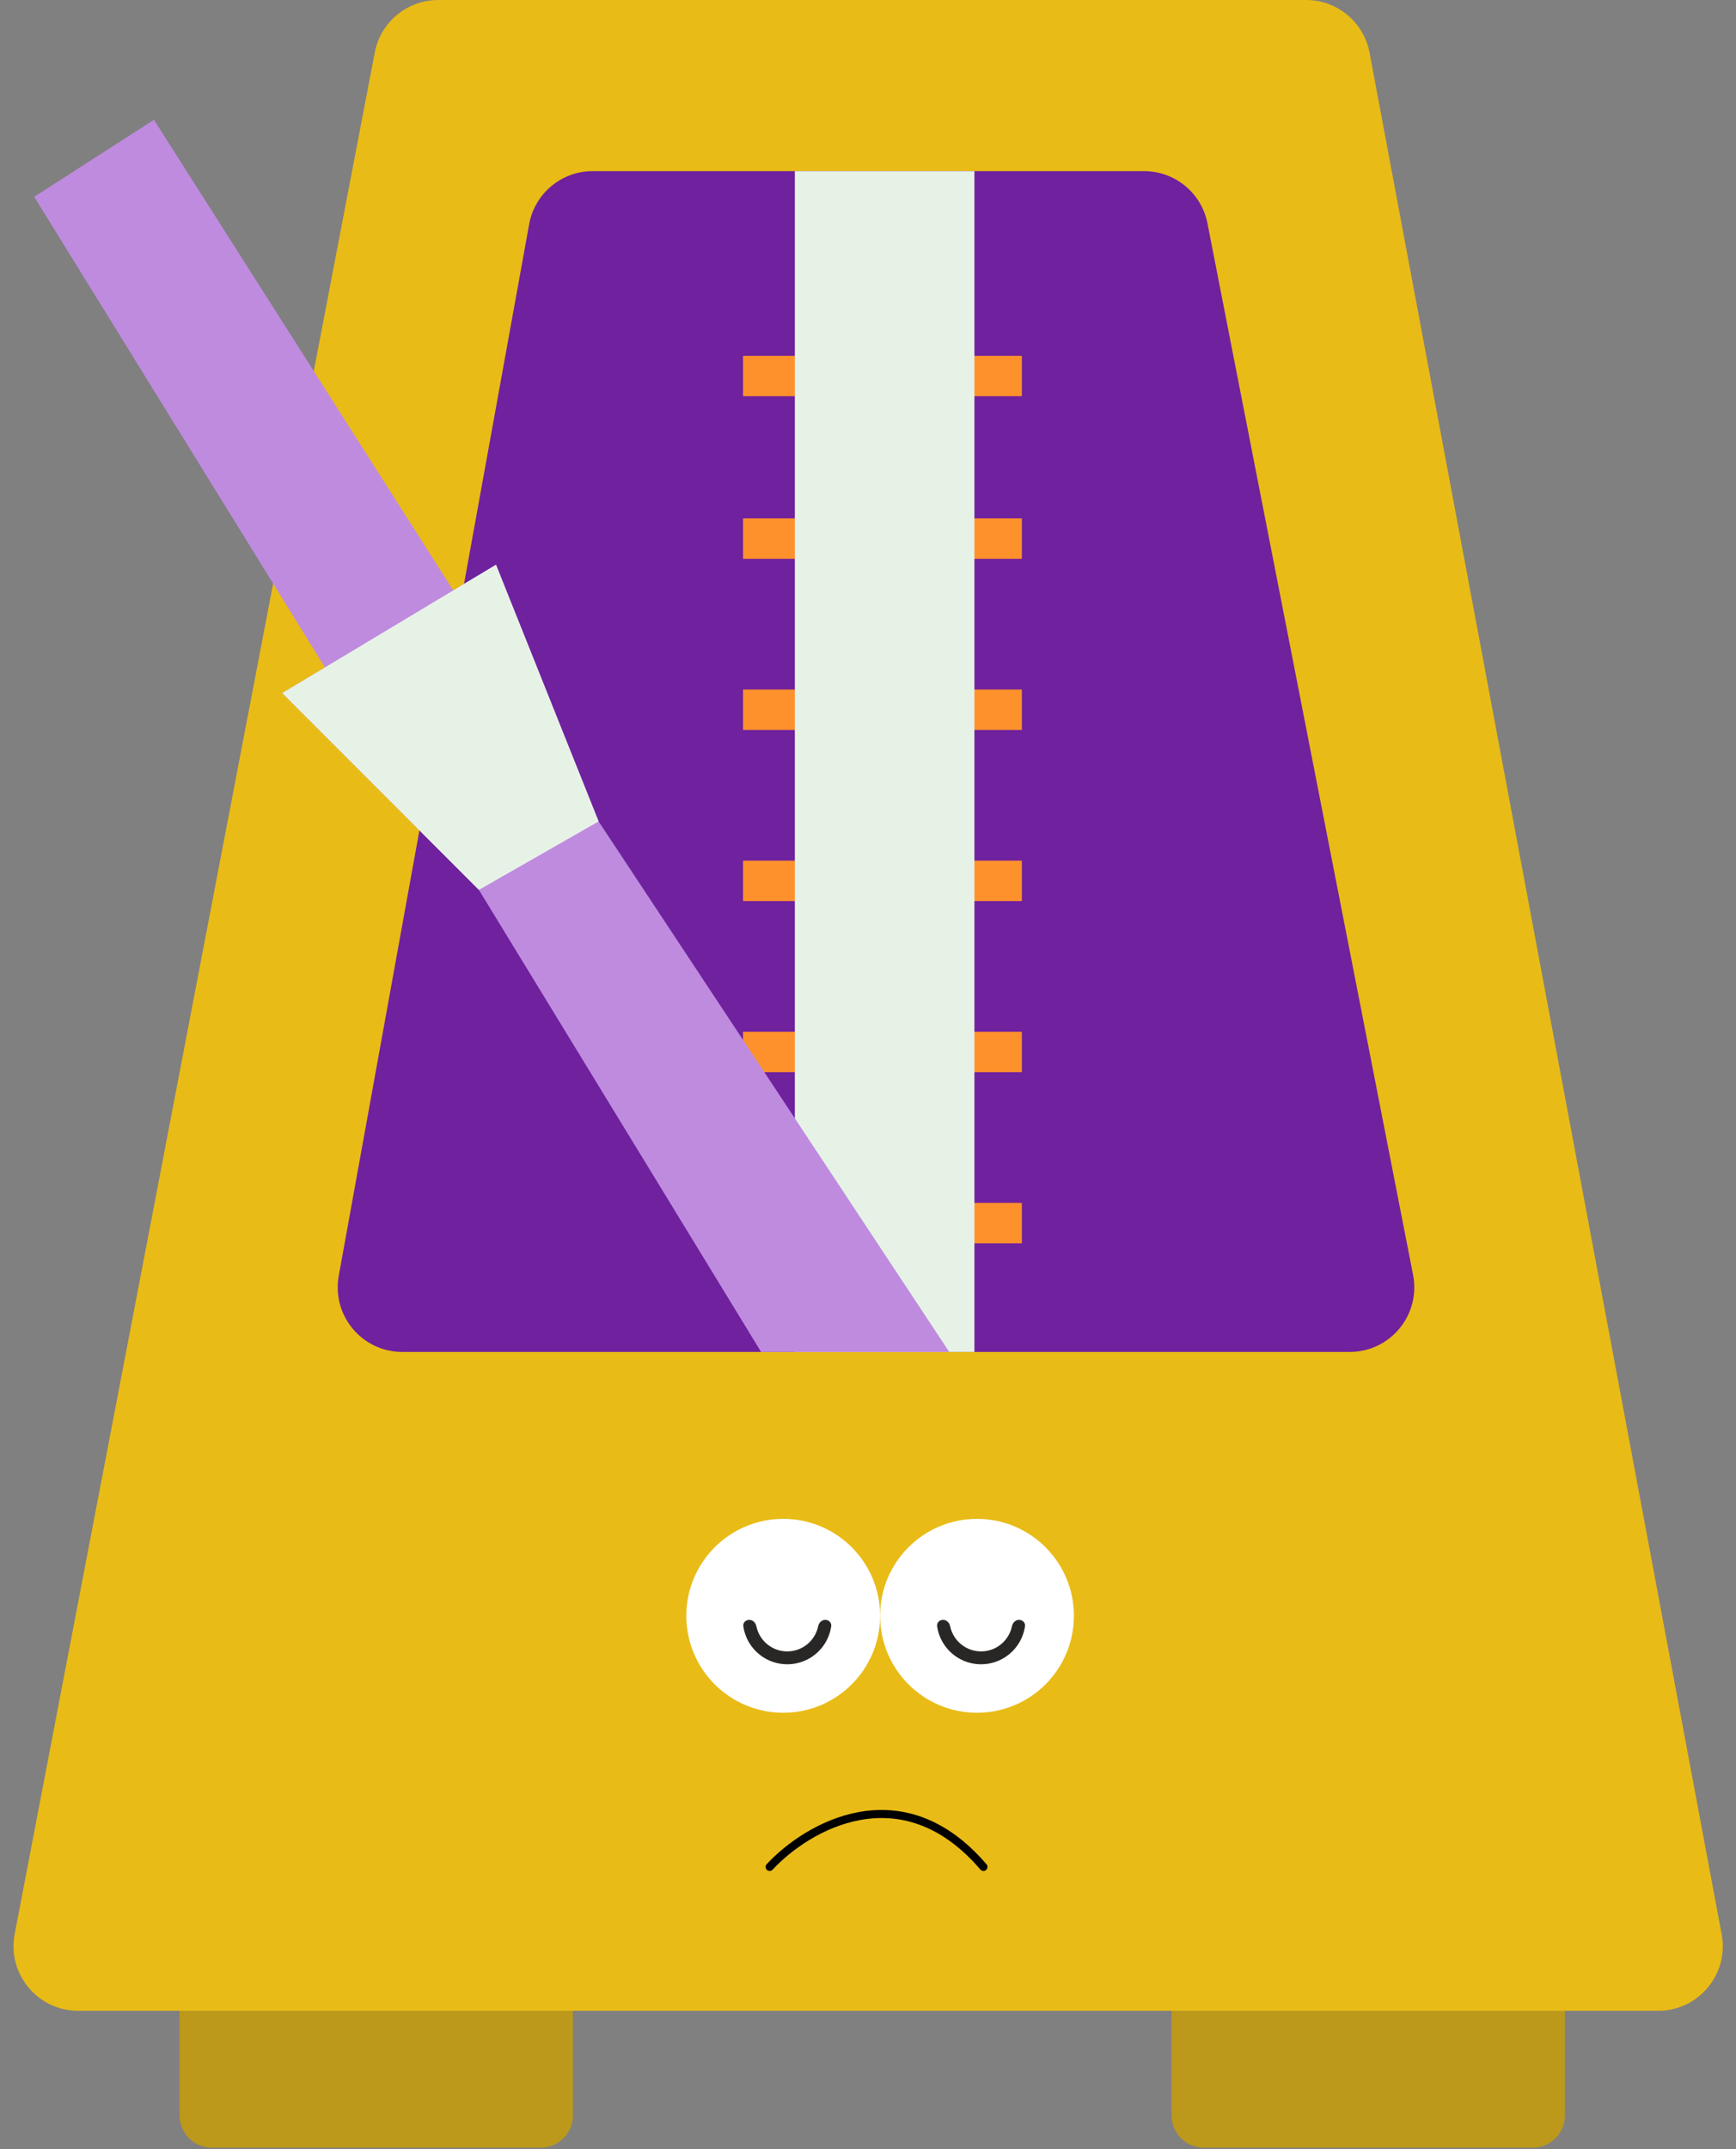 <svg width="215" height="266" viewBox="0 0 215 266" fill="none" xmlns="http://www.w3.org/2000/svg">
<rect x="0" y="0" width="215" height="266" fill="#808080" stroke="none"/>
<path d="M145.1 246.773H193.819V261.837C193.819 264.047 192.028 265.837 189.819 265.837H149.1C146.89 265.837 145.1 264.047 145.1 261.837V246.773Z" fill="#BC991B"/>
<path d="M22.24 246.773H70.959V261.837C70.959 264.047 69.169 265.837 66.959 265.837H26.24C24.031 265.837 22.24 264.047 22.24 261.837V246.773Z" fill="#BC991B"/>
<path d="M161.757 0H54.273C50.434 0 47.137 2.726 46.415 6.495L1.819 239.387C0.875 244.319 4.655 248.892 9.676 248.892H205.362C210.37 248.892 214.147 244.342 213.225 239.419L169.62 6.528C168.912 2.743 165.607 0 161.757 0Z" fill="#E9BB17"/>
<path d="M141.69 21.182H73.406C69.538 21.182 66.223 23.95 65.534 27.756L41.955 157.914C41.065 162.823 44.837 167.34 49.827 167.34H167.156C172.191 167.34 175.974 162.745 175.007 157.804L149.541 27.646C148.807 23.891 145.516 21.182 141.69 21.182Z" fill="#6F219E"/>
<path d="M92.025 46.542H101.558V66.665M101.558 66.665H92.025M101.558 66.665V87.847M101.558 87.847H92.025M101.558 87.847V109.03M101.558 109.03H92.025M101.558 109.03V130.212M101.558 130.212H92.025M101.558 130.212V151.394H92.025" stroke="#FF912C" stroke-width="5"/>
<path d="M126.555 46.542H117.023V66.665M117.023 66.665H126.555M117.023 66.665V87.847M117.023 87.847H126.555M117.023 87.847V109.03M117.023 109.03H126.555M117.023 109.03V130.212M117.023 130.212H126.555M117.023 130.212V151.394H126.555" stroke="#FF912C" stroke-width="5"/>
<path d="M98.439 167.34V21.182H120.681V167.34H98.439Z" fill="#E7F2E7"/>
<path d="M94.261 167.34L59.31 110.148L34.951 85.788L40.246 82.611L4.236 24.36L19.064 14.828L56.133 73.079L61.428 69.901L74.138 101.675L117.561 167.34H94.261Z" fill="#BF8BDF"/>
<path d="M95.32 231.082C99.91 226.139 111.631 219.22 121.798 231.082" stroke="black" stroke-linecap="round"/>
<path d="M61.429 69.901L34.951 85.788L59.311 110.148L74.138 101.675L61.429 69.901Z" fill="#E7F2E7"/>
<path d="M97 212C103.627 212 109 206.627 109 200C109 193.373 103.627 188 97 188C90.373 188 85 193.373 85 200C85 206.627 90.373 212 97 212Z" fill="white"/>
<path d="M121 212C127.627 212 133 206.627 133 200C133 193.373 127.627 188 121 188C114.373 188 109 193.373 109 200C109 206.627 114.373 212 121 212Z" fill="white"/>
<path d="M102.205 200.5C102.645 200.5 103.007 200.858 102.944 201.293C102.878 201.743 102.757 202.183 102.582 202.605C102.306 203.272 101.901 203.878 101.39 204.389C100.879 204.9 100.273 205.305 99.605 205.581C98.938 205.858 98.223 206 97.501 206C96.778 206 96.063 205.858 95.396 205.581C94.728 205.305 94.122 204.9 93.611 204.389C93.101 203.878 92.696 203.272 92.419 202.605C92.245 202.183 92.124 201.743 92.058 201.293C91.995 200.858 92.357 200.5 92.796 200.5C93.236 200.5 93.584 200.86 93.673 201.29C93.723 201.531 93.795 201.767 93.89 201.996C94.086 202.47 94.374 202.901 94.737 203.264C95.1 203.626 95.531 203.914 96.005 204.111C96.479 204.307 96.987 204.408 97.501 204.408C98.014 204.408 98.522 204.307 98.996 204.111C99.47 203.914 99.901 203.626 100.265 203.264C100.627 202.901 100.915 202.47 101.112 201.996C101.206 201.767 101.279 201.531 101.328 201.29C101.417 200.86 101.766 200.5 102.205 200.5Z" fill="#292626"/>
<path d="M126.205 200.5C126.645 200.5 127.007 200.858 126.944 201.293C126.878 201.743 126.757 202.183 126.582 202.605C126.306 203.272 125.901 203.878 125.39 204.389C124.879 204.9 124.273 205.305 123.606 205.581C122.938 205.858 122.223 206 121.501 206C120.779 206 120.064 205.858 119.396 205.581C118.729 205.305 118.123 204.9 117.612 204.389C117.101 203.878 116.696 203.272 116.42 202.605C116.245 202.183 116.124 201.743 116.058 201.293C115.995 200.858 116.357 200.5 116.797 200.5C117.236 200.5 117.585 200.86 117.674 201.29C117.723 201.531 117.796 201.767 117.89 201.996C118.087 202.47 118.375 202.901 118.737 203.264C119.1 203.626 119.531 203.914 120.005 204.111C120.48 204.307 120.988 204.408 121.501 204.408C122.014 204.408 122.522 204.307 122.997 204.111C123.471 203.914 123.902 203.626 124.265 203.264C124.627 202.901 124.915 202.47 125.112 201.996C125.206 201.767 125.279 201.531 125.328 201.29C125.417 200.86 125.766 200.5 126.205 200.5Z" fill="#292626"/>
</svg>